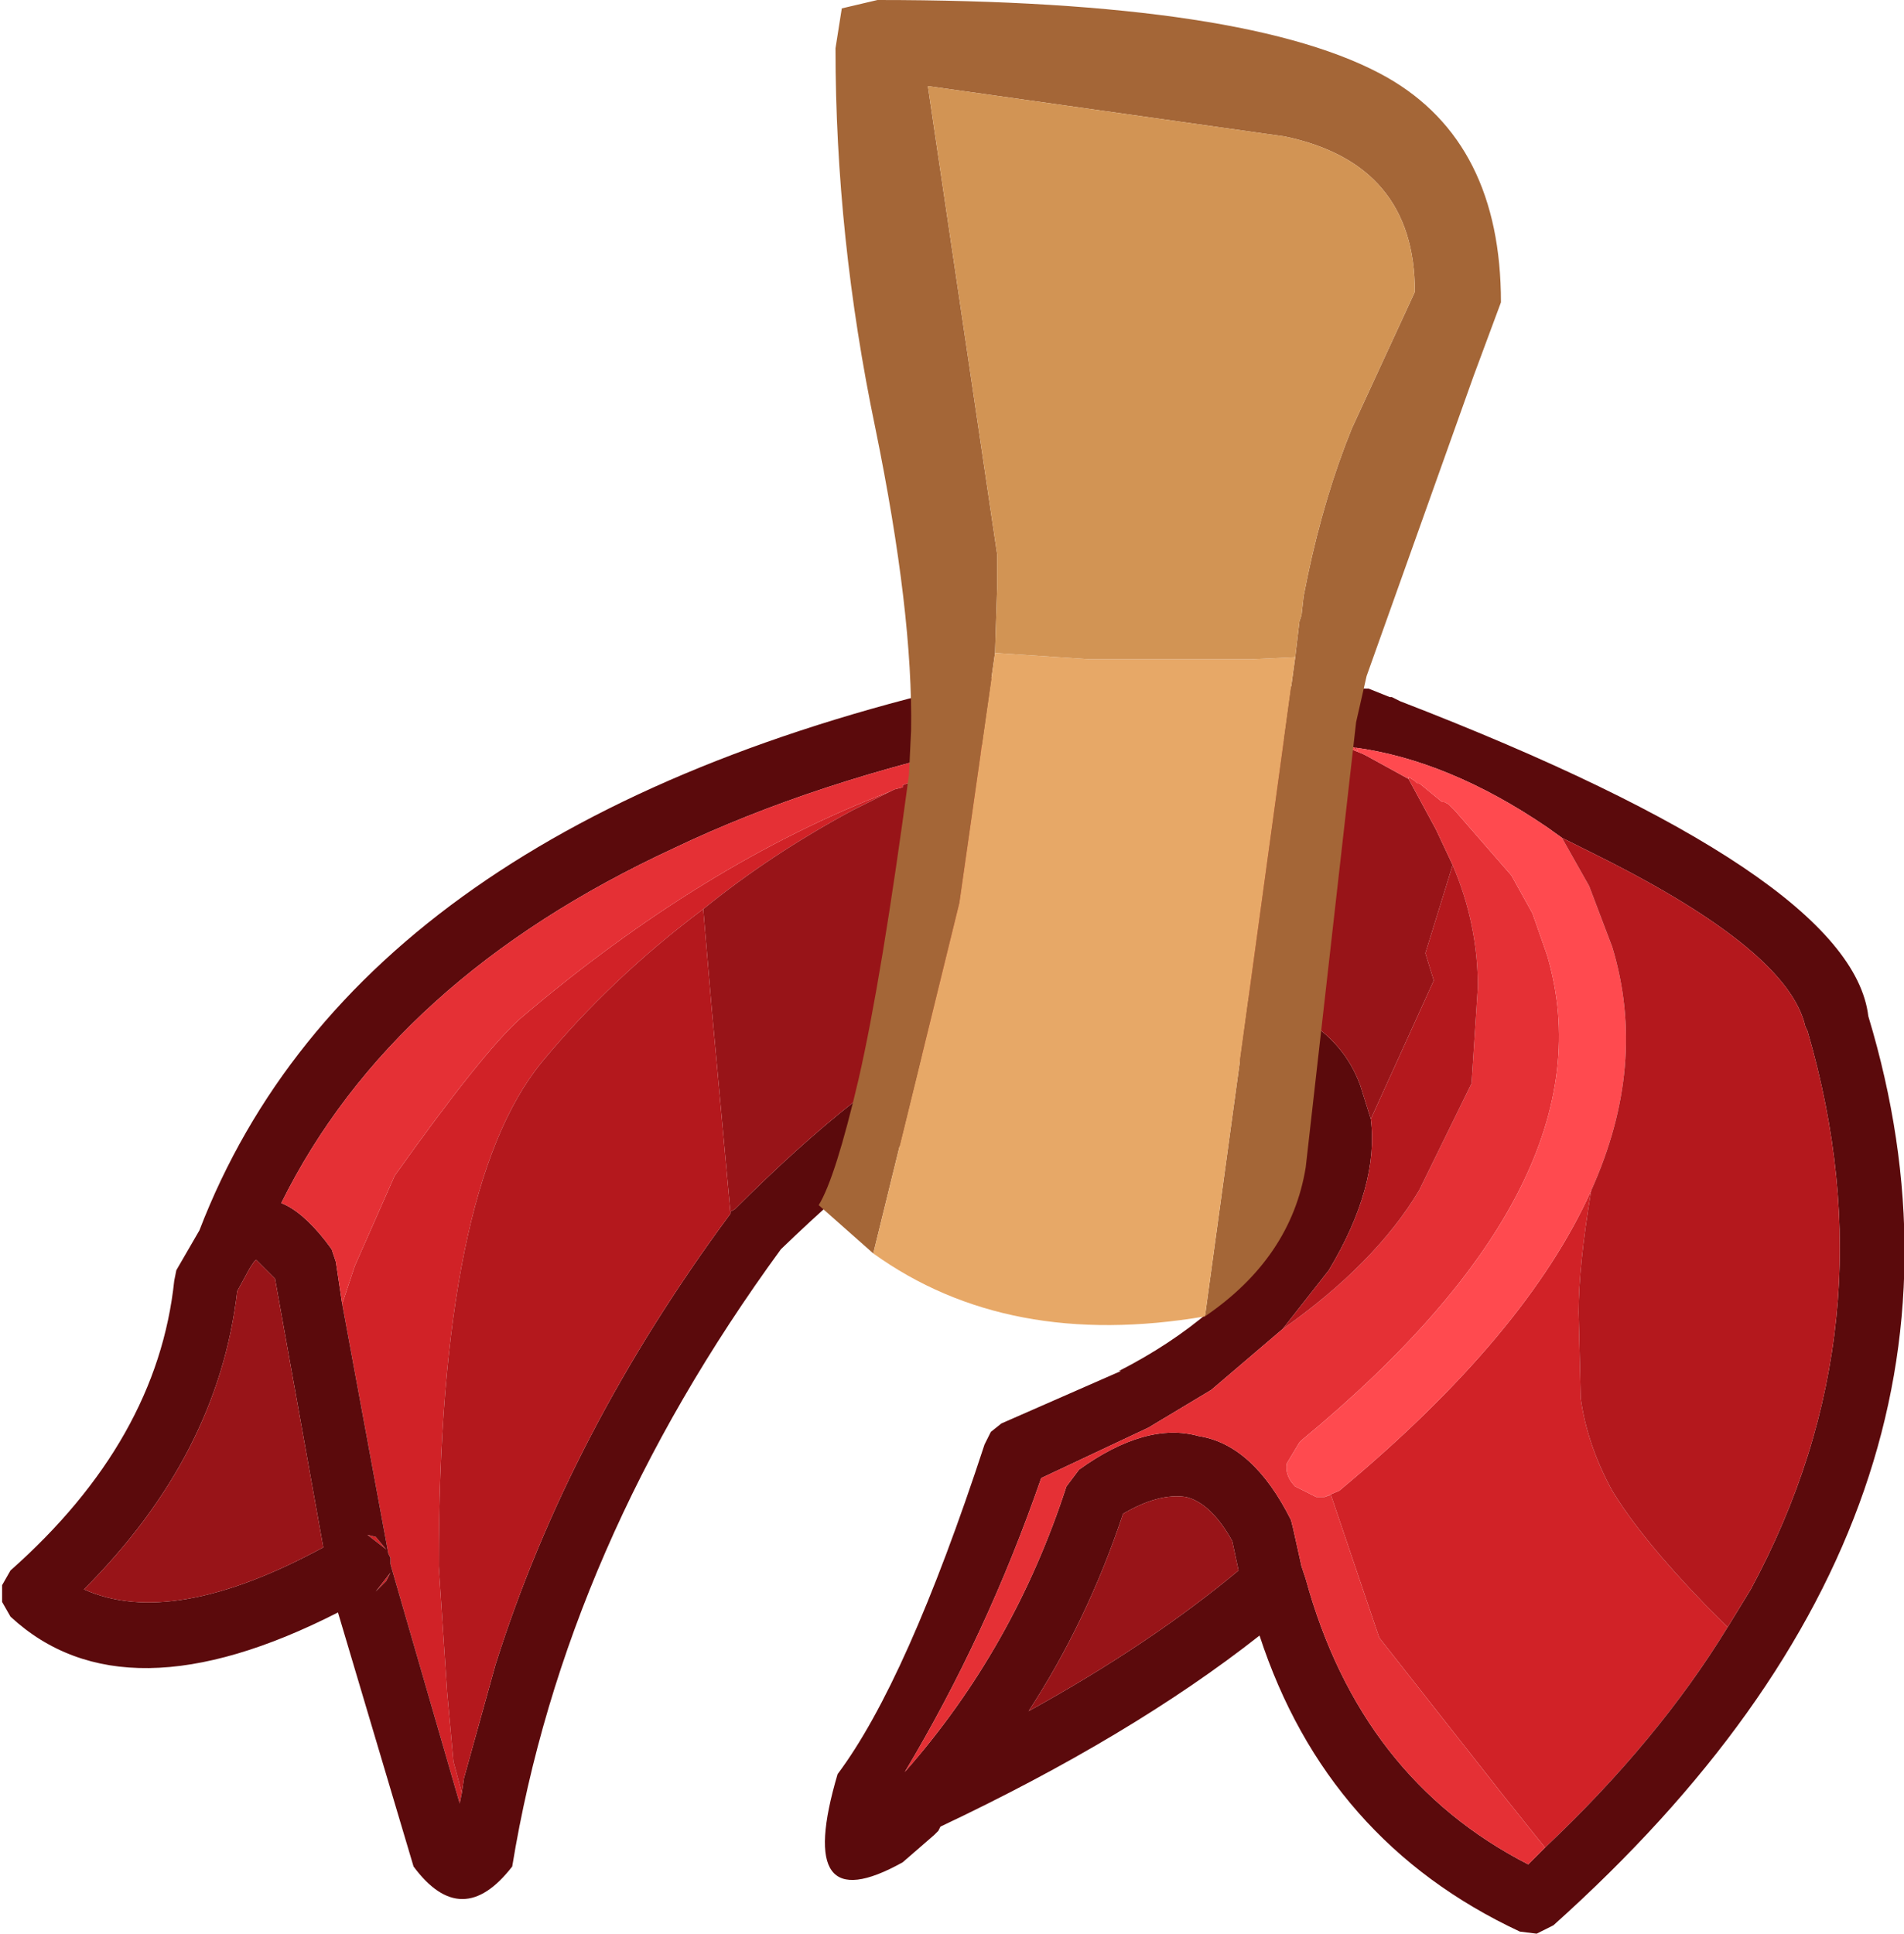 <?xml version="1.0" encoding="UTF-8" standalone="no"?>
<svg xmlns:ffdec="https://www.free-decompiler.com/flash" xmlns:xlink="http://www.w3.org/1999/xlink" ffdec:objectType="shape" height="46.05px" width="45.35px" xmlns="http://www.w3.org/2000/svg">
  <g transform="matrix(1.0, 0.0, 0.0, 1.0, 22.45, 26.2)">
    <path d="M18.7 12.55 Q17.05 15.25 14.35 17.8 L13.35 16.55 10.4 12.8 9.25 9.4 9.1 9.45 9.45 9.3 Q13.9 5.6 15.45 2.15 15.15 3.95 15.15 5.05 L15.2 7.1 Q15.35 8.2 15.95 9.3 16.65 10.45 18.15 12.0 L18.7 12.55 M-11.45 16.5 L-11.5 16.75 -13.15 11.05 -13.15 10.9 -13.2 10.8 -14.3 4.85 -14.0 3.95 -13.05 1.8 Q-10.95 -1.15 -10.05 -1.95 -5.7 -5.65 -1.25 -7.35 L-2.15 -6.9 Q-4.1 -5.85 -5.7 -4.55 -7.9 -2.9 -9.55 -0.9 -12.0 2.1 -12.0 11.1 L-11.8 14.1 -11.65 15.75 -11.45 16.5 M9.8 -8.4 L9.85 -8.4 9.9 -8.3 9.8 -8.4 M-13.25 11.45 L-13.5 11.7 -13.15 11.25 -13.25 11.45 M-13.5 10.4 L-13.25 10.7 -13.7 10.35 -13.9 10.3 -13.5 10.4" fill="#d12227" fill-rule="evenodd" stroke="none"/>
    <path d="M14.75 -6.25 L14.4 -6.5 Q12.05 -8.1 9.8 -8.4 L9.5 -8.45 3.9 -8.9 2.7 -8.75 1.85 -8.65 1.3 -8.55 1.35 -8.55 Q-3.05 -7.6 -6.4 -6.0 -13.1 -2.9 -15.75 2.45 -15.25 2.65 -14.7 3.35 L-14.55 3.55 -14.45 3.85 -14.3 4.85 -13.2 10.8 -13.15 10.9 -13.15 11.05 -11.5 16.75 -11.45 16.5 -11.4 16.15 -10.65 13.45 Q-8.9 7.9 -5.05 2.7 L-5.05 2.65 -4.95 2.6 Q-1.9 -0.45 0.2 -1.45 L0.15 -1.45 2.7 -2.4 5.95 -2.65 6.0 -2.65 Q9.2 -2.4 9.95 -0.35 L10.2 0.45 Q10.4 2.05 9.2 4.05 L8.1 5.45 6.4 6.9 4.9 7.8 2.35 9.0 Q1.05 12.75 -0.9 16.0 1.7 13.05 2.95 9.2 L3.25 8.8 Q4.85 7.65 6.1 8.0 7.4 8.2 8.3 10.0 L8.35 10.2 8.55 11.1 8.65 11.4 Q9.95 16.15 13.95 18.2 L14.35 17.8 Q17.05 15.25 18.7 12.55 L19.25 11.65 Q22.65 5.35 20.6 -1.65 L20.55 -1.75 Q20.15 -3.55 15.65 -5.8 L14.75 -6.25 M10.65 -9.6 L10.7 -9.6 10.9 -9.5 Q21.65 -5.35 22.05 -2.0 25.6 9.75 14.55 19.65 L14.15 19.85 13.75 19.8 Q9.15 17.65 7.55 12.75 4.5 15.15 -0.05 17.3 L-0.1 17.4 -0.2 17.5 -0.95 18.15 Q-3.55 19.6 -2.5 16.05 -0.85 13.85 1.0 8.2 L1.15 7.9 1.4 7.7 4.25 6.45 4.2 6.45 Q6.65 5.2 7.95 3.25 L7.9 3.25 Q9.0 1.5 8.55 0.2 8.0 -1.0 5.85 -1.15 3.3 -1.35 0.85 -0.1 -1.05 0.85 -3.85 3.55 -9.0 10.6 -10.25 18.25 -11.45 19.8 -12.6 18.25 L-14.4 12.2 Q-19.5 14.8 -22.2 12.3 L-22.4 11.95 -22.4 11.55 -22.2 11.2 Q-18.7 8.1 -18.3 4.3 L-18.25 4.05 -17.7 3.1 Q-13.95 -6.65 1.0 -10.0 L1.05 -10.05 10.1 -9.8 10.15 -9.8 10.65 -9.6 M4.3 9.85 Q3.45 12.4 2.05 14.55 4.95 12.95 7.05 11.2 L6.9 10.5 Q6.4 9.6 5.8 9.45 5.15 9.35 4.3 9.85 M-16.35 3.8 L-16.4 3.85 -16.5 4.0 -16.8 4.55 Q-17.25 8.45 -20.45 11.65 -18.35 12.6 -14.75 10.65 L-15.9 4.25 -16.35 3.8 M-13.5 10.4 L-13.9 10.3 -13.7 10.35 -13.25 10.7 -13.5 10.4 M-13.25 11.45 L-13.15 11.25 -13.5 11.7 -13.25 11.45" fill="#5b0a0c" fill-rule="evenodd" stroke="none"/>
    <path d="M10.2 0.45 L9.95 -0.35 Q9.2 -2.4 6.0 -2.65 L5.95 -2.65 2.7 -2.4 0.15 -1.45 0.2 -1.45 Q-1.9 -0.45 -4.95 2.6 L-5.05 2.65 -5.05 2.7 -5.5 -2.2 -5.7 -4.55 Q-4.1 -5.85 -2.15 -6.9 L-1.25 -7.35 -1.15 -7.4 -0.95 -7.45 -0.95 -7.5 1.85 -8.65 2.7 -8.75 3.9 -8.9 9.5 -8.45 9.45 -8.45 9.6 -8.4 9.65 -8.4 9.75 -8.35 10.0 -8.25 10.1 -8.2 11.1 -7.65 11.75 -6.45 12.15 -5.6 11.5 -3.5 11.7 -2.85 10.2 0.45 M4.3 9.85 Q5.15 9.35 5.8 9.45 6.4 9.6 6.9 10.5 L7.05 11.2 Q4.95 12.95 2.05 14.55 3.45 12.4 4.3 9.85 M-16.35 3.8 L-15.9 4.25 -14.75 10.65 Q-18.35 12.6 -20.45 11.65 -17.25 8.45 -16.8 4.55 L-16.5 4.0 -16.4 3.85 -16.35 3.8" fill="#981418" fill-rule="evenodd" stroke="none"/>
    <path d="M14.35 17.8 L13.95 18.2 Q9.95 16.15 8.65 11.4 L8.55 11.1 8.35 10.2 8.3 10.0 Q7.4 8.2 6.1 8.0 4.85 7.65 3.25 8.8 L2.95 9.2 Q1.7 13.05 -0.9 16.0 1.05 12.75 2.35 9.0 L4.9 7.8 6.4 6.9 8.1 5.45 Q10.3 3.9 11.35 2.15 L12.6 -0.4 12.75 -2.7 Q12.75 -4.2 12.15 -5.6 L11.75 -6.45 11.1 -7.65 11.1 -7.7 11.25 -7.6 11.3 -7.55 11.35 -7.55 11.9 -7.1 11.95 -7.1 12.05 -7.05 12.2 -6.9 13.55 -5.35 14.05 -4.45 14.4 -3.45 Q16.0 1.95 8.55 8.1 L8.5 8.15 8.2 8.65 Q8.15 8.95 8.4 9.2 L8.9 9.45 9.1 9.45 9.25 9.4 10.4 12.8 13.35 16.55 14.35 17.8 M-14.3 4.85 L-14.45 3.85 -14.55 3.55 -14.7 3.35 Q-15.25 2.65 -15.75 2.45 -13.1 -2.9 -6.4 -6.0 -3.05 -7.6 1.35 -8.55 L1.3 -8.55 1.85 -8.65 -0.95 -7.5 -0.95 -7.45 -1.15 -7.4 -1.25 -7.35 Q-5.7 -5.65 -10.05 -1.95 -10.95 -1.15 -13.05 1.8 L-14.0 3.95 -14.3 4.85" fill="#e53035" fill-rule="evenodd" stroke="none"/>
    <path d="M9.5 -8.45 L9.8 -8.4 Q12.05 -8.1 14.4 -6.5 L14.75 -6.25 15.4 -5.1 15.95 -3.65 Q16.8 -0.85 15.45 2.15 13.9 5.6 9.45 9.3 L9.1 9.45 8.9 9.45 8.4 9.2 Q8.15 8.95 8.2 8.65 L8.5 8.15 8.55 8.1 Q16.0 1.95 14.4 -3.45 L14.05 -4.45 13.55 -5.35 12.2 -6.9 12.05 -7.05 11.95 -7.1 11.9 -7.1 11.35 -7.55 11.3 -7.55 11.25 -7.6 11.1 -7.7 11.1 -7.65 10.1 -8.2 10.0 -8.25 9.75 -8.35 9.65 -8.4 9.6 -8.4 9.45 -8.45 9.5 -8.45 M9.8 -8.4 L9.9 -8.3 9.85 -8.4 9.8 -8.4" fill="#ff4a4f" fill-rule="evenodd" stroke="none"/>
    <path d="M14.75 -6.25 L15.65 -5.8 Q20.15 -3.55 20.55 -1.75 L20.6 -1.65 Q22.65 5.35 19.25 11.65 L18.7 12.55 18.15 12.0 Q16.65 10.45 15.95 9.3 15.35 8.2 15.2 7.1 L15.15 5.05 Q15.15 3.95 15.45 2.15 16.8 -0.85 15.95 -3.65 L15.4 -5.1 14.75 -6.25 M8.1 5.45 L9.2 4.05 Q10.4 2.05 10.2 0.45 L11.7 -2.85 11.5 -3.5 12.15 -5.6 Q12.75 -4.2 12.75 -2.7 L12.6 -0.4 11.35 2.15 Q10.3 3.9 8.1 5.45 M-5.05 2.7 Q-8.9 7.9 -10.65 13.45 L-11.4 16.15 -11.45 16.5 -11.65 15.75 -11.8 14.1 -12.0 11.1 Q-12.0 2.1 -9.55 -0.9 -7.9 -2.9 -5.7 -4.55 L-5.5 -2.2 -5.05 2.7" fill="#b4181d" fill-rule="evenodd" stroke="none"/>
    <path d="M-1.65 3.65 L-2.95 2.5 Q-2.55 1.85 -2.0 -0.5 -1.45 -2.9 -0.8 -7.75 L-0.75 -8.8 Q-0.7 -11.6 -1.6 -16.0 -2.55 -20.55 -2.55 -25.05 L-2.4 -26.0 -1.55 -26.2 Q7.35 -26.2 10.6 -24.35 13.3 -22.8 13.3 -19.0 L12.65 -17.25 10.1 -10.1 9.85 -9.0 8.65 1.6 Q8.3 3.75 6.25 5.15 L8.4 -10.55 8.5 -11.4 8.55 -11.55 8.6 -12.0 8.7 -12.5 Q9.1 -14.4 9.75 -16.0 L11.25 -19.25 Q11.25 -22.3 8.15 -22.95 L-0.35 -24.15 1.3 -13.0 1.3 -12.6 1.3 -12.2 1.25 -10.65 0.4 -4.7 -1.65 3.65" fill="#a46637" fill-rule="evenodd" stroke="none"/>
    <path d="M-1.65 3.65 L0.4 -4.7 1.25 -10.65 3.5 -10.5 7.35 -10.5 8.4 -10.55 6.25 5.15 Q1.55 5.95 -1.65 3.65" fill="#e7a867" fill-rule="evenodd" stroke="none"/>
    <path d="M1.25 -10.65 L1.3 -12.2 1.3 -12.6 1.3 -13.0 -0.35 -24.15 8.15 -22.95 Q11.25 -22.3 11.25 -19.25 L9.75 -16.0 Q9.1 -14.4 8.7 -12.5 L8.6 -12.0 8.55 -11.55 8.5 -11.4 8.4 -10.55 7.35 -10.5 3.5 -10.5 1.25 -10.65" fill="#d29454" fill-rule="evenodd" stroke="none"/>
  </g>
</svg>
